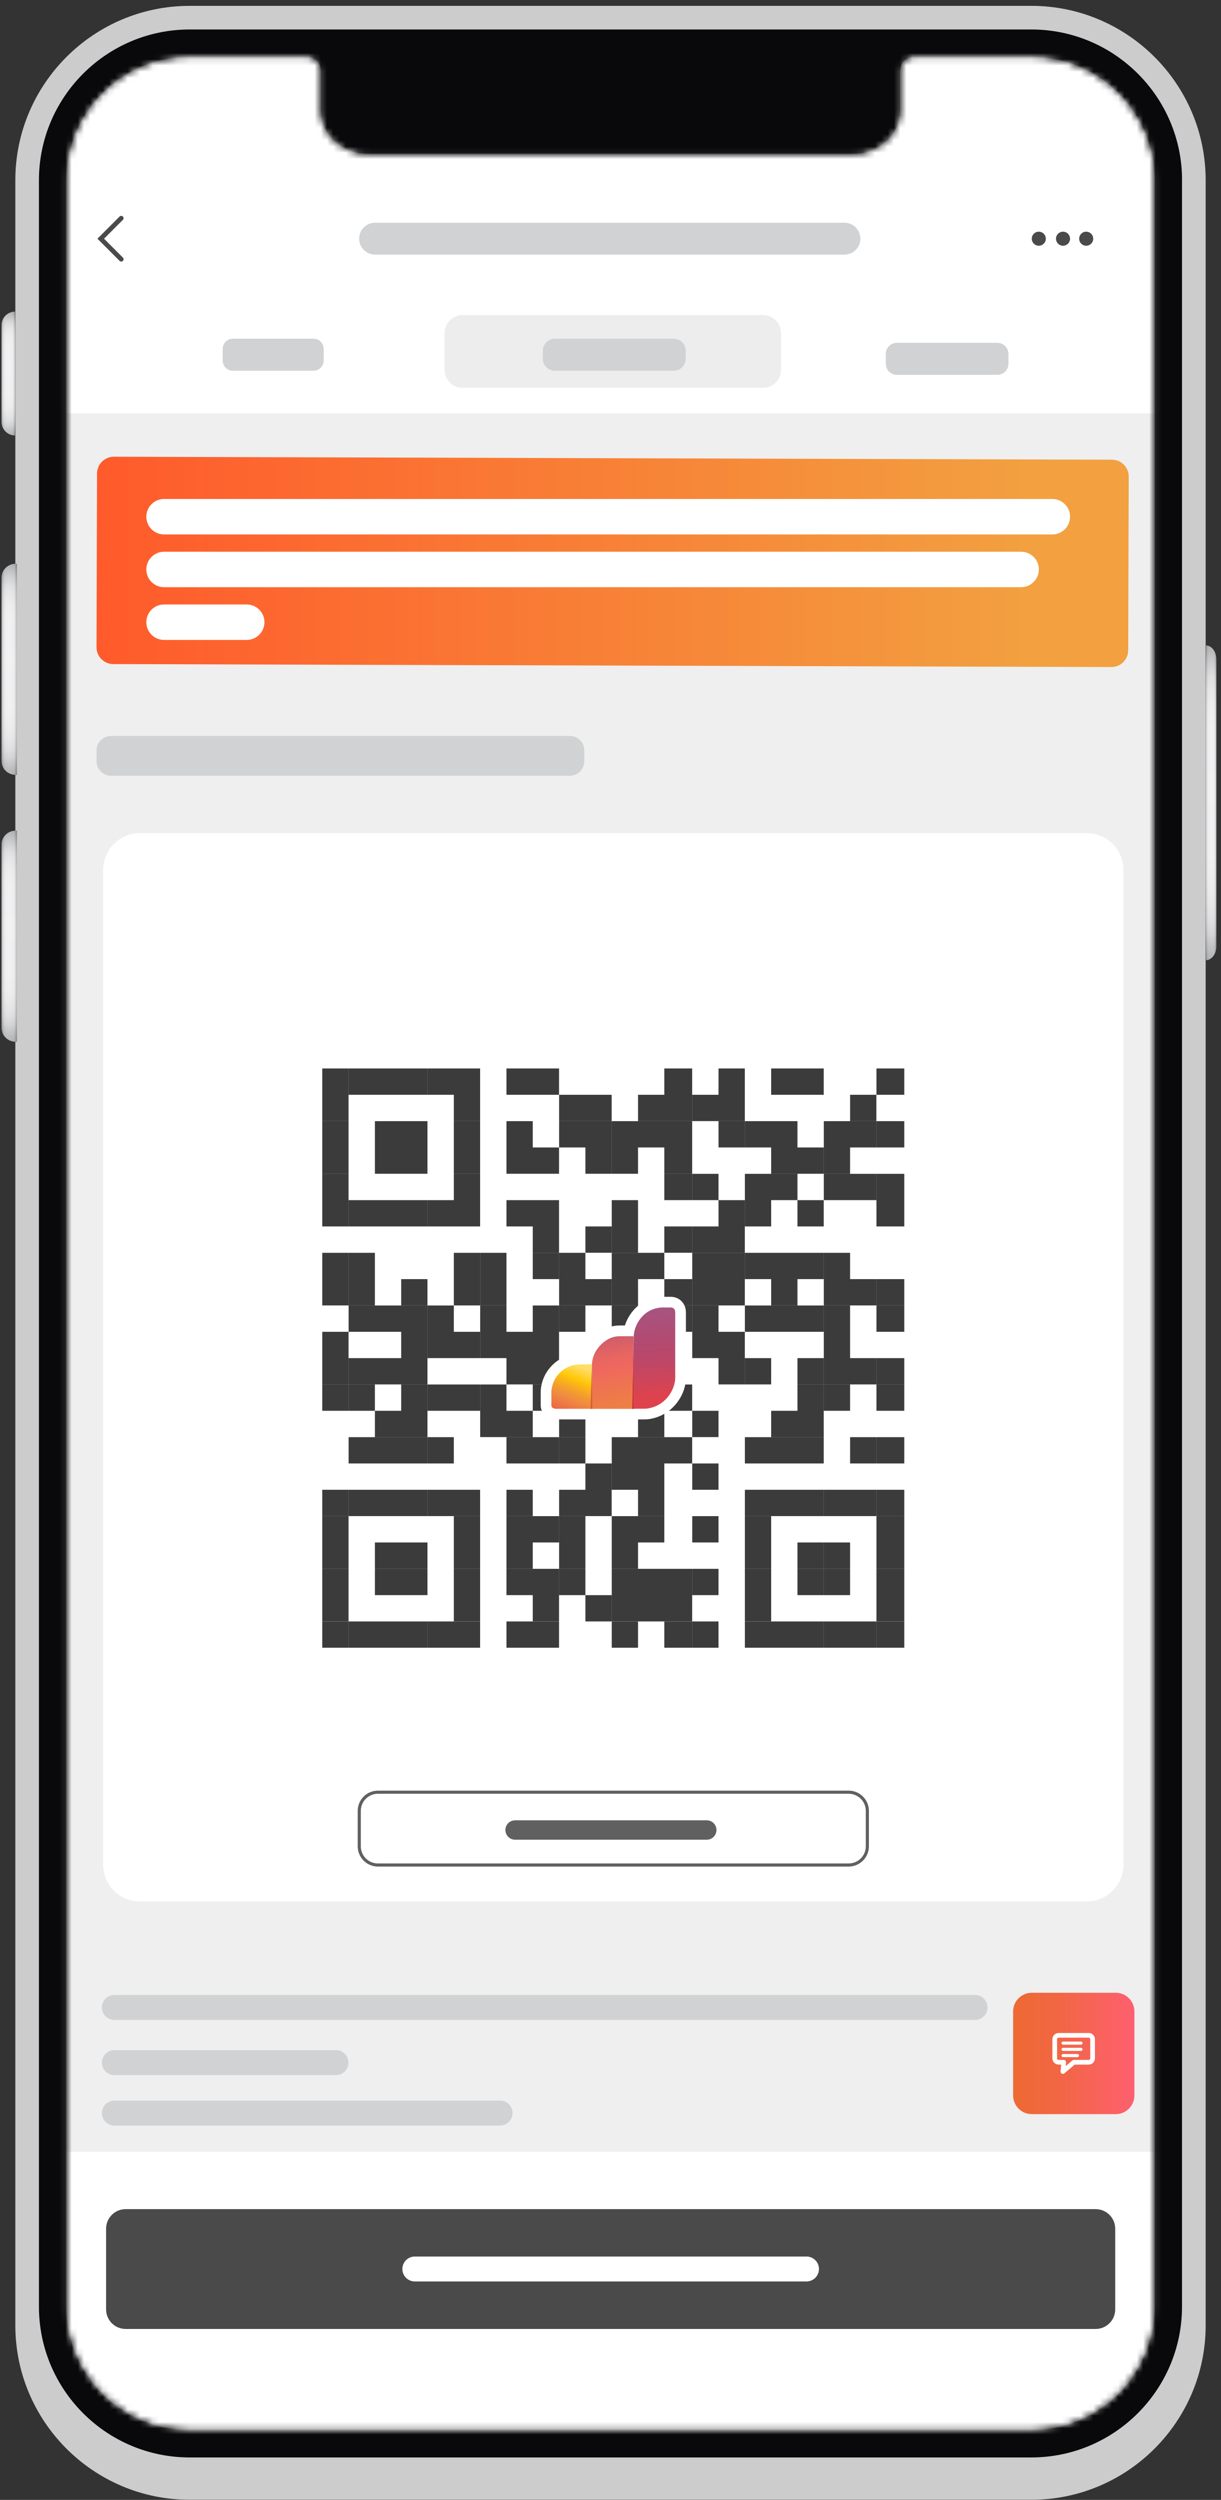 <svg width="196" height="401" viewBox="0 0 196 401" fill="none" xmlns="http://www.w3.org/2000/svg">
<rect x="0" y="0" width="196" height="401" fill="#333333" stroke="none"/>
<g clip-path="url(#clip0_1_1147)">
<g clip-path="url(#clip1_1_1147)">
<g clip-path="url(#clip2_1_1147)">
<path d="M165.56 0.94H30.44C15.01 0.94 2.46 13.49 2.46 28.92V373C2.46 388.43 15.01 400.98 30.44 400.98H165.56C180.99 400.98 193.54 388.43 193.54 373V28.92C193.54 13.49 180.99 0.94 165.56 0.94ZM185.6 373C185.6 384.05 176.61 393.04 165.56 393.04H30.44C19.39 393.04 10.4 384.05 10.4 373V28.92C10.4 17.87 19.39 8.88 30.44 8.88H49.3C50.65 8.88 51.75 9.98 51.75 11.33V17.84C51.75 21.49 55.1 24.46 59.21 24.46H136.79C140.9 24.46 144.25 21.49 144.25 17.84V11.33C144.25 9.98 145.35 8.88 146.7 8.88H165.56C176.61 8.88 185.6 17.87 185.6 28.92V373Z" fill="#CCCCCC"/>
<path d="M114.27 13.49H81.73C80.9 13.49 80.22 14.17 80.22 15C80.22 15.83 80.9 16.51 81.73 16.51H114.27C115.1 16.51 115.78 15.83 115.78 15C115.78 14.17 115.1 13.49 114.27 13.49Z" fill="#444444"/>
<path d="M0.25 52.17V67.68C0.25 68.88 1.22 69.85 2.42 69.85H2.46V49.99H2.42C1.22 49.99 0.25 50.96 0.25 52.16V52.17Z" fill="url(#paint0_linear_1_1147)"/>
<path style="mix-blend-mode:multiply" opacity="0.5" d="M0.25 52.17V67.68C0.25 68.88 1.22 69.85 2.42 69.85H2.46V49.99H2.42C1.22 49.99 0.25 50.96 0.25 52.16V52.17Z" fill="url(#paint1_linear_1_1147)"/>
<path d="M0.25 92.68V122.05C0.25 123.29 1.25 124.29 2.49 124.29H2.7V90.44H2.49C1.25 90.44 0.25 91.44 0.25 92.68Z" fill="url(#paint2_linear_1_1147)"/>
<path style="mix-blend-mode:multiply" opacity="0.5" d="M0.25 92.68V122.05C0.25 123.29 1.25 124.29 2.49 124.29H2.7V90.44H2.49C1.25 90.44 0.25 91.44 0.25 92.68Z" fill="url(#paint3_linear_1_1147)"/>
<path d="M0.25 135.49V164.86C0.25 166.1 1.25 167.1 2.49 167.1H2.7V133.25H2.49C1.25 133.25 0.25 134.25 0.25 135.49Z" fill="url(#paint4_linear_1_1147)"/>
<path style="mix-blend-mode:multiply" opacity="0.5" d="M0.25 135.49V164.86C0.25 166.1 1.25 167.1 2.49 167.1H2.7V133.25H2.49C1.25 133.25 0.25 134.25 0.25 135.49Z" fill="url(#paint5_linear_1_1147)"/>
<path d="M193.53 103.52V154.03C194.48 154.03 195.25 153.04 195.25 151.82V105.73C195.25 104.51 194.48 103.52 193.53 103.52Z" fill="url(#paint6_linear_1_1147)"/>
<path style="mix-blend-mode:multiply" opacity="0.5" d="M193.53 103.52V154.03C194.48 154.03 195.25 153.04 195.25 151.82V105.73C195.25 104.51 194.48 103.52 193.53 103.52Z" fill="url(#paint7_linear_1_1147)"/>
<path d="M189.74 28.92V370C189.74 383.34 178.89 394.19 165.55 394.19H30.44C17.1 394.19 6.25 383.34 6.25 370V28.92C6.25 15.58 17.1 4.73 30.44 4.73H165.56C178.9 4.73 189.75 15.58 189.75 28.92H189.74ZM165.55 9.01H146.69C145.41 9.01 144.37 10.05 144.37 11.33V17.84C144.37 21.56 140.97 24.58 136.78 24.58H59.21C55.02 24.58 51.62 21.56 51.62 17.84V11.33C51.62 10.05 50.58 9.01 49.3 9.01H30.44C19.44 9.01 10.53 17.92 10.53 28.92V370C10.53 381 19.44 389.91 30.44 389.91H165.56C176.56 389.91 185.47 381 185.47 370V28.92C185.47 17.92 176.56 9.01 165.56 9.01H165.55ZM185.59 28.92V370C185.59 381.05 176.6 390.04 165.55 390.04H30.44C19.39 390.04 10.4 381.05 10.4 370V28.92C10.4 17.87 19.39 8.88 30.44 8.88H49.3C50.65 8.88 51.75 9.98 51.75 11.33V17.84C51.75 21.49 55.1 24.46 59.21 24.46H136.79C140.9 24.46 144.25 21.49 144.25 17.84V11.33C144.25 9.98 145.35 8.88 146.7 8.88H165.56C176.61 8.88 185.6 17.87 185.6 28.92H185.59ZM185.34 28.92C185.34 18.01 176.47 9.13 165.55 9.13H146.69C145.48 9.13 144.49 10.12 144.49 11.33V17.84C144.49 21.63 141.03 24.71 136.78 24.71H59.21C54.96 24.71 51.5 21.63 51.5 17.84V11.33C51.5 10.12 50.51 9.13 49.3 9.13H30.44C19.53 9.13 10.65 18.01 10.65 28.92V370C10.65 380.91 19.52 389.79 30.44 389.79H165.55C176.46 389.79 185.34 380.91 185.34 370V28.92Z" fill="#09090C"/>
<mask id="mask0_1_1147" style="mask-type:luminance" maskUnits="userSpaceOnUse" x="10" y="9" width="176" height="381">
<mask id="mask1_1_1147" style="mask-type:luminance" maskUnits="userSpaceOnUse" x="10" y="9" width="176" height="381">
<mask id="mask2_1_1147" style="mask-type:luminance" maskUnits="userSpaceOnUse" x="10" y="9" width="176" height="381">
<path d="M165.56 9H146.7C145.42 9 144.38 10.04 144.38 11.32V17.83C144.38 21.55 140.98 24.57 136.79 24.57H59.21C55.02 24.57 51.62 21.55 51.62 17.83V11.32C51.62 10.04 50.58 9 49.3 9H30.44C19.44 9 10.53 17.91 10.53 28.91V370C10.53 381 19.44 389.91 30.44 389.91H165.56C176.56 389.91 185.47 381 185.47 370V28.92C185.47 17.92 176.56 9.01 165.56 9.01V9Z" fill="white"/>
</mask>
<g mask="url(#mask2_1_1147)">
<path d="M185.59 28.92V370C185.59 381.05 176.6 390.04 165.55 390.04H30.44C19.39 390.04 10.4 381.05 10.4 370V28.92C10.4 17.87 19.39 8.88 30.44 8.88H49.3C50.65 8.88 51.75 9.98 51.75 11.33V17.84C51.75 21.49 55.1 24.46 59.21 24.46H136.79C140.9 24.46 144.25 21.49 144.25 17.84V11.33C144.25 9.98 145.35 8.88 146.7 8.88H165.56C176.61 8.88 185.6 17.87 185.6 28.92H185.59Z" fill="white"/>
</g>
</mask>
<g mask="url(#mask1_1_1147)">
<path d="M185.34 28.92C185.34 18.01 176.47 9.13 165.55 9.13H146.69C145.48 9.13 144.49 10.12 144.49 11.33V17.84C144.49 21.63 141.03 24.71 136.78 24.71H59.21C54.96 24.71 51.5 21.63 51.5 17.84V11.33C51.5 10.12 50.51 9.13 49.3 9.13H30.44C19.53 9.13 10.65 18.01 10.65 28.92V370C10.65 380.91 19.52 389.79 30.44 389.79H165.55C176.46 389.79 185.34 380.91 185.34 370V28.92Z" fill="white"/>
</g>
</mask>
<g mask="url(#mask0_1_1147)">
<path d="M7.88 7.52H189V70.23H7.88V7.52Z" fill="white"/>
<path d="M7.88 66.31H189V372.34H7.88V66.31Z" fill="#EFEFEF"/>
<path d="M178.494 73.739L18.285 73.263C16.794 73.259 15.581 74.464 15.577 75.955L15.494 103.815C15.49 105.306 16.695 106.519 18.186 106.523L178.395 106.998C179.886 107.003 181.099 105.798 181.103 104.306L181.186 76.447C181.19 74.955 179.985 73.743 178.494 73.739Z" fill="url(#paint8_linear_1_1147)"/>
<path d="M168.92 80.04H26.34C24.766 80.04 23.49 81.314 23.49 82.885C23.49 84.456 24.766 85.73 26.34 85.73H168.92C170.494 85.73 171.77 84.456 171.77 82.885C171.77 81.314 170.494 80.04 168.92 80.04Z" fill="white"/>
<path d="M163.91 88.5H26.34C24.766 88.5 23.49 89.774 23.49 91.345C23.49 92.916 24.766 94.19 26.34 94.19H163.91C165.484 94.19 166.76 92.916 166.76 91.345C166.76 89.774 165.484 88.5 163.91 88.5Z" fill="white"/>
<path d="M39.6 96.96H26.34C24.766 96.96 23.49 98.234 23.49 99.805C23.49 101.376 24.766 102.65 26.34 102.65H39.6C41.174 102.65 42.45 101.376 42.45 99.805C42.45 98.234 41.174 96.96 39.6 96.96Z" fill="white"/>
<path d="M160.09 54.99H143.98C142.991 54.99 142.19 55.791 142.19 56.78V58.34C142.19 59.329 142.991 60.13 143.98 60.13H160.09C161.079 60.13 161.88 59.329 161.88 58.34V56.78C161.88 55.791 161.079 54.99 160.09 54.99Z" fill="#D0D2D3"/>
<path d="M122.47 50.53H74.27C72.663 50.53 71.36 51.833 71.36 53.44V59.3C71.36 60.907 72.663 62.21 74.27 62.21H122.47C124.077 62.21 125.38 60.907 125.38 59.3V53.44C125.38 51.833 124.077 50.53 122.47 50.53Z" fill="#EDEDED"/>
<path d="M108.14 54.33H89.07C88.004 54.33 87.14 55.194 87.14 56.26V57.54C87.14 58.606 88.004 59.47 89.07 59.47H108.14C109.206 59.47 110.07 58.606 110.07 57.54V56.26C110.07 55.194 109.206 54.33 108.14 54.33Z" fill="#D0D2D3"/>
<path d="M50.33 54.33H37.38C36.48 54.33 35.75 55.06 35.75 55.96V57.84C35.75 58.74 36.48 59.47 37.38 59.47H50.33C51.23 59.47 51.96 58.74 51.96 57.84V55.96C51.96 55.06 51.23 54.33 50.33 54.33Z" fill="#D0D2D3"/>
<path d="M135.55 35.73H60.21C58.796 35.73 57.65 36.874 57.65 38.285C57.65 39.696 58.796 40.84 60.21 40.84H135.55C136.964 40.84 138.11 39.696 138.11 38.285C138.11 36.874 136.964 35.73 135.55 35.73Z" fill="#D0D2D3"/>
<path d="M19.46 41.58L16.17 38.29L19.46 35" stroke="#4A4A4A" stroke-width="0.75" stroke-miterlimit="10" stroke-linecap="round"/>
<path d="M166.75 39.42C167.374 39.42 167.88 38.914 167.88 38.29C167.88 37.666 167.374 37.16 166.75 37.16C166.126 37.16 165.62 37.666 165.62 38.29C165.62 38.914 166.126 39.42 166.75 39.42Z" fill="#4A4A4A"/>
<path d="M170.64 39.42C171.264 39.42 171.77 38.914 171.77 38.29C171.77 37.666 171.264 37.16 170.64 37.16C170.016 37.16 169.51 37.666 169.51 38.29C169.51 38.914 170.016 39.42 170.64 39.42Z" fill="#4A4A4A"/>
<path d="M174.36 39.42C174.984 39.42 175.49 38.914 175.49 38.29C175.49 37.666 174.984 37.16 174.36 37.16C173.736 37.16 173.23 37.666 173.23 38.29C173.23 38.914 173.736 39.42 174.36 39.42Z" fill="#4A4A4A"/>
<path d="M91.47 118.05H17.82C16.539 118.05 15.5 119.089 15.5 120.37V122.11C15.5 123.391 16.539 124.43 17.82 124.43H91.47C92.751 124.43 93.79 123.391 93.79 122.11V120.37C93.79 119.089 92.751 118.05 91.47 118.05Z" fill="#D0D2D3"/>
<path d="M29.08 260.27H167.25M29.08 267.73H167.25M26.68 275.19H169.98M18.36 322.01H156.52M18.36 330.86H53.93M18.36 338.95H80.28" stroke="#D0D2D3" stroke-width="4" stroke-linecap="round" stroke-linejoin="round"/>
<path d="M174.44 133.64H22.46C19.201 133.64 16.56 136.282 16.56 139.54V299.1C16.56 302.359 19.201 305 22.46 305H174.44C177.698 305 180.34 302.359 180.34 299.1V139.54C180.34 136.282 177.698 133.64 174.44 133.64Z" fill="white"/>
<path d="M145.1 166.2H51.8C49.039 166.2 46.8 168.439 46.8 171.2V264.5C46.8 267.261 49.039 269.5 51.8 269.5H145.1C147.861 269.5 150.1 267.261 150.1 264.5V171.2C150.1 168.439 147.861 166.2 145.1 166.2Z" fill="white"/>
<path d="M55.96 260.09H60.18V264.31H55.96V260.09ZM60.18 260.09H64.4V264.31H60.18V260.09ZM64.4 260.09H68.62V264.31H64.4V260.09ZM68.63 260.09H72.85V264.31H68.63V260.09ZM72.85 260.09H77.07V264.31H72.85V260.09ZM81.3 260.09H85.52V264.31H81.3V260.09ZM85.52 260.09H89.74V264.31H85.52V260.09ZM98.2 260.09H102.42V264.31H98.2V260.09ZM106.64 260.09H111.11V264.31H106.64V260.09ZM111.12 260.09H115.34V264.31H111.12V260.09ZM119.57 260.09H123.79V264.31H119.57V260.09ZM123.79 260.09H128.01V264.31H123.79V260.09ZM128.01 260.09H132.23V264.31H128.01V260.09ZM132.24 260.09H136.46V264.31H132.24V260.09ZM136.46 260.09H140.68V264.31H136.46V260.09ZM140.69 260.09H145.16V264.31H140.69V260.09ZM51.73 260.09H55.95V264.31H51.73V260.09Z" fill="#3B3B3B"/>
<path d="M72.85 255.87H77.07V260.09H72.85V255.87ZM85.52 255.87H89.74V260.09H85.52V255.87ZM93.97 255.87H98.19V260.09H93.97V255.87ZM98.2 255.87H102.42V260.09H98.2V255.87ZM102.42 255.87H106.64V260.09H102.42V255.87ZM106.64 255.87H111.11V260.09H106.64V255.87ZM119.57 255.87H123.79V260.09H119.57V255.87ZM140.69 255.87H145.16V260.09H140.69V255.87ZM51.73 255.87H55.95V260.09H51.73V255.87ZM60.18 251.65H64.4V255.87H60.18V251.65ZM64.4 251.65H68.62V255.87H64.4V251.65ZM72.85 251.65H77.07V255.87H72.85V251.65ZM81.3 251.65H85.52V255.87H81.3V251.65ZM85.52 251.65H89.74V255.87H85.52V251.65ZM89.75 251.65H93.97V255.87H89.75V251.65ZM98.2 251.65H102.42V255.87H98.2V251.65ZM102.42 251.65H106.64V255.87H102.42V251.65ZM106.64 251.65H111.11V255.87H106.64V251.65ZM111.12 251.65H115.34V255.87H111.12V251.65ZM119.57 251.65H123.79V255.87H119.57V251.65ZM128.01 251.65H132.23V255.87H128.01V251.65ZM132.24 251.65H136.46V255.87H132.24V251.65ZM140.69 251.65H145.16V255.87H140.69V251.65ZM51.73 251.65H55.95V255.87H51.73V251.65ZM60.18 247.42H64.4V251.64H60.18V247.42ZM64.4 247.42H68.62V251.64H64.4V247.42ZM72.85 247.42H77.07V251.64H72.85V247.42ZM81.3 247.42H85.52V251.64H81.3V247.42ZM89.75 247.42H93.97V251.64H89.75V247.42ZM98.2 247.42H102.42V251.64H98.2V247.42ZM119.57 247.42H123.79V251.64H119.57V247.42ZM128.01 247.42H132.23V251.64H128.01V247.42ZM132.24 247.42H136.46V251.64H132.24V247.42ZM140.69 247.42H145.16V251.64H140.69V247.42ZM51.73 247.42H55.95V251.64H51.73V247.42ZM72.85 243.2H77.07V247.42H72.85V243.2ZM81.3 243.2H85.52V247.42H81.3V243.2ZM85.52 243.2H89.74V247.42H85.52V243.2ZM89.75 243.2H93.97V247.42H89.75V243.2ZM98.2 243.2H102.42V247.42H98.2V243.2ZM102.42 243.2H106.64V247.42H102.42V243.2ZM111.12 243.2H115.34V247.42H111.12V243.2ZM119.57 243.2H123.79V247.42H119.57V243.2ZM140.69 243.2H145.16V247.42H140.69V243.2ZM51.73 243.2H55.95V247.42H51.73V243.2ZM55.96 238.97H60.18V243.19H55.96V238.97ZM60.18 238.97H64.4V243.19H60.18V238.97ZM64.4 238.97H68.62V243.19H64.4V238.97ZM68.63 238.97H72.85V243.19H68.63V238.97ZM72.85 238.97H77.07V243.19H72.85V238.97ZM81.3 238.97H85.52V243.19H81.3V238.97ZM89.75 238.97H93.97V243.19H89.75V238.97ZM93.97 238.97H98.19V243.19H93.97V238.97ZM102.42 238.97H106.64V243.19H102.42V238.97ZM119.57 238.97H123.79V243.19H119.57V238.97ZM123.79 238.97H128.01V243.19H123.79V238.97ZM128.01 238.97H132.23V243.19H128.01V238.97ZM132.24 238.97H136.46V243.19H132.24V238.97ZM136.46 238.97H140.68V243.19H136.46V238.97ZM140.69 238.97H145.16V243.19H140.69V238.97ZM51.73 238.97H55.95V243.19H51.73V238.97ZM93.97 234.75H98.19V238.97H93.97V234.75ZM98.2 234.75H102.42V238.97H98.2V234.75ZM102.42 234.75H106.64V238.97H102.42V234.75ZM111.12 234.75H115.34V238.97H111.12V234.75ZM55.96 230.53H60.18V234.75H55.96V230.53ZM60.18 230.53H64.4V234.75H60.18V230.53ZM64.4 230.53H68.62V234.75H64.4V230.53ZM68.63 230.53H72.85V234.75H68.63V230.53ZM81.3 230.53H85.52V234.75H81.3V230.53ZM85.52 230.53H89.74V234.75H85.52V230.53ZM89.75 230.53H93.97V234.75H89.75V230.53ZM98.2 230.53H102.42V234.75H98.2V230.53ZM102.42 230.53H106.64V234.75H102.42V230.53ZM106.64 230.53H111.11V234.75H106.64V230.53ZM119.57 230.53H123.79V234.75H119.57V230.53ZM123.79 230.53H128.01V234.75H123.79V230.53ZM128.01 230.53H132.23V234.75H128.01V230.53ZM136.46 230.53H140.68V234.75H136.46V230.53ZM140.69 230.53H145.16V234.75H140.69V230.53ZM60.18 226.3H64.4V230.52H60.18V226.3ZM64.4 226.3H68.62V230.52H64.4V226.3ZM77.08 226.3H81.3V230.52H77.08V226.3ZM81.3 226.3H85.52V230.52H81.3V226.3ZM89.75 226.3H93.97V230.52H89.75V226.3ZM102.42 226.3H106.64V230.52H102.42V226.3ZM111.12 226.3H115.34V230.52H111.12V226.3ZM123.79 226.3H128.01V230.52H123.79V226.3ZM128.01 226.3H132.23V230.52H128.01V226.3ZM55.96 222.08H60.18V226.3H55.96V222.08ZM64.4 222.08H68.62V226.3H64.4V222.08ZM68.63 222.08H72.85V226.3H68.63V222.08ZM72.85 222.08H77.07V226.3H72.85V222.08ZM77.08 222.08H81.3V226.3H77.08V222.08ZM85.52 222.08H89.74V226.3H85.52V222.08ZM89.75 222.08H93.97V226.3H89.75V222.08ZM93.97 222.08H98.19V226.3H93.97V222.08ZM98.2 222.08H102.42V226.3H98.2V222.08ZM102.42 222.08H106.64V226.3H102.42V222.08ZM106.64 222.08H111.11V226.3H106.64V222.08ZM128.01 222.08H132.23V226.3H128.01V222.08ZM132.24 222.08H136.46V226.3H132.24V222.08ZM140.69 222.08H145.16V226.3H140.69V222.08ZM51.73 222.08H55.95V226.3H51.73V222.08ZM55.96 217.85H60.18V222.07H55.96V217.85ZM60.18 217.85H64.4V222.07H60.18V217.85ZM64.4 217.85H68.62V222.07H64.4V217.85ZM81.3 217.85H85.52V222.07H81.3V217.85ZM85.52 217.85H89.74V222.07H85.52V217.85ZM102.42 217.85H106.64V222.07H102.42V217.85ZM115.34 217.85H119.56V222.07H115.34V217.85ZM119.57 217.85H123.79V222.07H119.57V217.85ZM128.01 217.85H132.23V222.07H128.01V217.85ZM132.24 217.85H136.46V222.07H132.24V217.85ZM136.46 217.85H140.68V222.07H136.46V217.85ZM140.69 217.85H145.16V222.07H140.69V217.85ZM51.73 217.85H55.95V222.07H51.73V217.85ZM64.4 213.63H68.62V217.85H64.4V213.63ZM68.63 213.63H72.85V217.85H68.63V213.63ZM72.85 213.63H77.07V217.85H72.85V213.63ZM77.08 213.63H81.3V217.85H77.08V213.63ZM81.3 213.63H85.52V217.85H81.3V213.63ZM85.52 213.63H89.74V217.85H85.52V213.63ZM98.2 213.63H102.42V217.85H98.2V213.63ZM111.12 213.63H115.34V217.85H111.12V213.63ZM115.34 213.63H119.56V217.85H115.34V213.63ZM132.24 213.63H136.46V217.85H132.24V213.63ZM51.73 213.63H55.95V217.85H51.73V213.63ZM55.96 209.41H60.18V213.63H55.96V209.41ZM60.18 209.41H64.4V213.63H60.18V209.41ZM64.4 209.41H68.62V213.63H64.4V209.41ZM68.63 209.41H72.85V213.63H68.63V209.41ZM77.08 209.41H81.3V213.63H77.08V209.41ZM85.52 209.41H89.74V213.63H85.52V209.41ZM89.75 209.41H93.97V213.63H89.75V209.41ZM98.2 209.41H102.42V213.63H98.2V209.41ZM102.42 209.41H106.64V213.63H102.42V209.41ZM106.64 209.41H111.11V213.63H106.64V209.41ZM111.12 209.41H115.34V213.63H111.12V209.41ZM119.57 209.41H123.79V213.63H119.57V209.41ZM123.79 209.41H128.01V213.63H123.79V209.41ZM128.01 209.41H132.23V213.63H128.01V209.41ZM132.24 209.41H136.46V213.63H132.24V209.41ZM140.69 209.41H145.16V213.63H140.69V209.41ZM55.96 205.18H60.18V209.4H55.96V205.18ZM64.4 205.18H68.62V209.4H64.4V205.18ZM72.85 205.18H77.07V209.4H72.85V205.18ZM77.08 205.18H81.3V209.4H77.08V205.18ZM89.75 205.18H93.97V209.4H89.75V205.18ZM93.97 205.18H98.19V209.4H93.97V205.18ZM98.2 205.18H102.42V209.4H98.2V205.18ZM106.64 205.18H111.11V209.4H106.64V205.18ZM111.12 205.18H115.34V209.4H111.12V205.18ZM115.34 205.18H119.56V209.4H115.34V205.18ZM123.79 205.18H128.01V209.4H123.79V205.18ZM132.24 205.18H136.46V209.4H132.24V205.18ZM136.46 205.18H140.68V209.4H136.46V205.18ZM140.69 205.18H145.16V209.4H140.69V205.18ZM51.73 205.18H55.95V209.4H51.73V205.18ZM55.96 200.96H60.18V205.18H55.96V200.96ZM72.85 200.96H77.07V205.18H72.85V200.96ZM77.08 200.96H81.3V205.18H77.08V200.96ZM85.52 200.96H89.74V205.18H85.52V200.96ZM89.75 200.96H93.97V205.18H89.75V200.96ZM98.2 200.96H102.42V205.18H98.2V200.96ZM102.42 200.96H106.64V205.18H102.42V200.96ZM111.12 200.96H115.34V205.18H111.12V200.96ZM115.34 200.96H119.56V205.18H115.34V200.96ZM119.57 200.96H123.79V205.18H119.57V200.96ZM123.79 200.96H128.01V205.18H123.79V200.96ZM128.01 200.96H132.23V205.18H128.01V200.96ZM132.24 200.96H136.46V205.18H132.24V200.96ZM51.73 200.96H55.95V205.18H51.73V200.96ZM85.52 196.73H89.74V200.95H85.52V196.73ZM93.97 196.73H98.19V200.95H93.97V196.73ZM98.2 196.73H102.42V200.95H98.2V196.73ZM106.64 196.73H111.11V200.95H106.64V196.73ZM111.12 196.73H115.34V200.95H111.12V196.73ZM115.34 196.73H119.56V200.95H115.34V196.73ZM55.96 192.51H60.18V196.73H55.96V192.51ZM60.18 192.51H64.4V196.73H60.18V192.51ZM64.4 192.51H68.62V196.73H64.4V192.51ZM68.63 192.51H72.85V196.73H68.63V192.51ZM72.85 192.51H77.07V196.73H72.85V192.51ZM81.3 192.51H85.52V196.73H81.3V192.51ZM85.52 192.51H89.74V196.73H85.52V192.51ZM98.2 192.51H102.42V196.73H98.2V192.51ZM115.34 192.51H119.56V196.73H115.34V192.51ZM119.57 192.51H123.79V196.73H119.57V192.51ZM128.01 192.51H132.23V196.73H128.01V192.51ZM140.69 192.51H145.16V196.73H140.69V192.51ZM51.73 192.51H55.95V196.73H51.73V192.51ZM72.85 188.29H77.07V192.51H72.85V188.29ZM106.64 188.29H111.11V192.51H106.64V188.29ZM111.12 188.29H115.34V192.51H111.12V188.29ZM119.57 188.29H123.79V192.51H119.57V188.29ZM123.79 188.29H128.01V192.51H123.79V188.29ZM132.24 188.29H136.46V192.51H132.24V188.29ZM136.46 188.29H140.68V192.51H136.46V188.29ZM140.69 188.29H145.16V192.51H140.69V188.29ZM51.73 188.29H55.95V192.51H51.73V188.29ZM60.18 184.06H64.4V188.28H60.18V184.06ZM64.4 184.06H68.62V188.28H64.4V184.06ZM72.85 184.06H77.07V188.28H72.85V184.06ZM81.3 184.06H85.52V188.28H81.3V184.06ZM85.52 184.06H89.74V188.28H85.52V184.06ZM93.97 184.06H98.19V188.28H93.97V184.06ZM98.2 184.06H102.42V188.28H98.2V184.06ZM106.64 184.06H111.11V188.28H106.64V184.06ZM123.79 184.06H128.01V188.28H123.79V184.06ZM128.01 184.06H132.23V188.28H128.01V184.06ZM132.24 184.06H136.46V188.28H132.24V184.06ZM51.73 184.06H55.95V188.28H51.73V184.06ZM60.18 179.84H64.4V184.06H60.18V179.84ZM64.4 179.84H68.62V184.06H64.4V179.84ZM72.85 179.84H77.07V184.06H72.85V179.84ZM81.3 179.84H85.52V184.06H81.3V179.84ZM89.75 179.84H93.97V184.06H89.75V179.84ZM93.97 179.84H98.19V184.06H93.97V179.84ZM98.2 179.84H102.42V184.06H98.2V179.84ZM102.42 179.84H106.64V184.06H102.42V179.84ZM106.64 179.84H111.11V184.06H106.64V179.84ZM115.34 179.84H119.56V184.06H115.34V179.84ZM119.57 179.84H123.79V184.06H119.57V179.84ZM123.79 179.84H128.01V184.06H123.79V179.84ZM132.24 179.84H136.46V184.06H132.24V179.84ZM136.46 179.84H140.68V184.06H136.46V179.84ZM140.69 179.84H145.16V184.06H140.69V179.84ZM51.73 179.84H55.95V184.06H51.73V179.84ZM72.85 175.61H77.07V179.83H72.85V175.61ZM89.75 175.61H93.97V179.83H89.75V175.61ZM93.97 175.61H98.19V179.83H93.97V175.61ZM102.42 175.61H106.64V179.83H102.42V175.61ZM106.64 175.61H111.11V179.83H106.64V175.61ZM111.12 175.61H115.34V179.83H111.12V175.61ZM115.34 175.61H119.56V179.83H115.34V175.61ZM136.46 175.61H140.68V179.83H136.46V175.61ZM51.73 175.61H55.95V179.83H51.73V175.61ZM55.96 171.39H60.18V175.61H55.96V171.39ZM60.18 171.39H64.4V175.61H60.18V171.39ZM64.4 171.39H68.62V175.61H64.4V171.39ZM68.63 171.39H72.85V175.61H68.63V171.39ZM72.85 171.39H77.07V175.61H72.85V171.39ZM81.3 171.39H85.52V175.61H81.3V171.39ZM85.52 171.39H89.74V175.61H85.52V171.39ZM106.64 171.39H111.11V175.61H106.64V171.39ZM115.34 171.39H119.56V175.61H115.34V171.39ZM123.79 171.39H128.01V175.61H123.79V171.39ZM128.01 171.39H132.23V175.61H128.01V171.39ZM140.69 171.39H145.16V175.61H140.69V171.39ZM51.73 171.39H55.95V175.61H51.73V171.39Z" fill="#3B3B3B"/>
<path d="M108.39 221.06V210.53C108.39 209.65 107.62 209.73 107.62 209.73H106.42C106.42 209.73 104.63 209.63 103.23 211.03C101.76 212.5 101.73 214.26 101.73 214.26V214.33H99.48C98.61 214.33 97.61 214.59 96.53 215.63C95.17 216.94 95.05 218.4 95.04 218.76V218.84C95.04 218.84 93.26 218.87 92.82 218.87C92.38 218.87 90.91 219.04 89.7 220.37C88.48 221.69 88.51 223.27 88.51 223.27V225.41C88.51 225.96 89.21 225.97 89.21 225.97H103.5C103.97 225.97 105.74 225.78 107.09 224.23C108.44 222.68 108.4 221.05 108.4 221.05L108.39 221.06Z" fill="white" stroke="white" stroke-width="3.43" stroke-linecap="round" stroke-linejoin="round"/>
<path d="M108.39 221.06V210.53C108.39 209.65 107.62 209.73 107.62 209.73H106.42C106.42 209.73 104.63 209.63 103.23 211.03C101.76 212.5 101.73 214.26 101.73 214.26V214.33L101.76 225.97H103.49C103.96 225.97 105.73 225.78 107.08 224.23C108.43 222.68 108.39 221.05 108.39 221.05V221.06Z" fill="url(#paint9_linear_1_1147)"/>
<path d="M92.82 218.88C92.37 218.88 90.91 219.05 89.7 220.38C88.48 221.7 88.51 223.28 88.51 223.28V225.42C88.51 225.97 89.21 225.98 89.21 225.98H94.77L95.04 218.84C95.04 218.84 93.27 218.87 92.82 218.87V218.88Z" fill="url(#paint10_linear_1_1147)"/>
<path d="M101.72 214.34H99.47C98.6 214.34 97.6 214.6 96.52 215.64C95.16 216.95 95.04 218.41 95.03 218.77V219.22L95.09 225.99H101.45L101.71 214.36V214.34H101.72Z" fill="url(#paint11_linear_1_1147)"/>
<path d="M95.09 225.98H95.1L95.04 219.21L95.09 225.98Z" fill="url(#paint12_linear_1_1147)"/>
<path d="M95.09 225.98H95.1L95.04 219.21L95.09 225.98Z" fill="url(#paint13_linear_1_1147)"/>
<path d="M101.72 214.35L101.46 225.98H101.47L101.72 214.35Z" fill="url(#paint14_linear_1_1147)"/>
<path opacity="0.61" d="M101.72 214.35L101.46 225.98H101.47L101.72 214.35Z" fill="#B30D31"/>
<path d="M101.72 214.35L101.47 225.98H101.75L101.72 214.34V214.36V214.35Z" fill="url(#paint15_linear_1_1147)"/>
<path d="M101.72 214.35L101.47 225.98H101.75L101.72 214.34V214.36V214.35Z" fill="url(#paint16_linear_1_1147)"/>
<path opacity="0.61" d="M101.72 214.35L101.47 225.98H101.75L101.72 214.34V214.36V214.35Z" fill="#B30D31"/>
<path d="M95.04 218.84L94.77 225.98H95.09L95.04 219.21V218.84Z" fill="url(#paint17_linear_1_1147)"/>
<path d="M95.04 218.84L94.77 225.98H95.09L95.04 219.21V218.84Z" fill="url(#paint18_linear_1_1147)"/>
<path opacity="0.59" d="M95.04 218.84L94.77 225.98H95.09L95.04 219.21V218.84Z" fill="#C64E28"/>
<path d="M136.23 287.48H60.67C59.013 287.48 57.67 288.823 57.67 290.48V296.16C57.67 297.817 59.013 299.16 60.67 299.16H136.23C137.887 299.16 139.23 297.817 139.23 296.16V290.48C139.23 288.823 137.887 287.48 136.23 287.48Z" stroke="#606060" stroke-width="0.5" stroke-miterlimit="10"/>
<path d="M113.46 291.99H82.68C81.824 291.99 81.13 292.684 81.13 293.54V293.55C81.13 294.406 81.824 295.1 82.68 295.1H113.46C114.316 295.1 115.01 294.406 115.01 293.55V293.54C115.01 292.684 114.316 291.99 113.46 291.99Z" fill="#606060"/>
<path d="M7.88 345.16H189V399.52H7.88V345.16Z" fill="white"/>
<path d="M175.88 354.36H20.17C18.436 354.36 17.03 355.766 17.03 357.5V370.44C17.03 372.174 18.436 373.58 20.17 373.58H175.88C177.614 373.58 179.02 372.174 179.02 370.44V357.5C179.02 355.766 177.614 354.36 175.88 354.36Z" fill="#4A4A4A"/>
<path d="M66.59 363.96H129.46" stroke="white" stroke-width="4" stroke-linecap="round" stroke-linejoin="round"/>
<path d="M182.1 336.12V322.65C182.1 320.993 180.757 319.65 179.1 319.65H165.63C163.973 319.65 162.63 320.993 162.63 322.65V336.12C162.63 337.777 163.973 339.12 165.63 339.12H179.1C180.757 339.12 182.1 337.777 182.1 336.12Z" fill="url(#paint19_linear_1_1147)"/>
<path d="M174.77 326.48H169.94C169.59 326.48 169.31 326.76 169.31 327.11V330.17C169.31 330.52 169.59 330.8 169.94 330.8H170.75L170.62 332.29L172.38 330.8H174.76C175.11 330.8 175.39 330.52 175.39 330.17V327.11C175.39 326.76 175.11 326.48 174.76 326.48H174.77Z" stroke="white" stroke-width="0.75" stroke-linecap="round" stroke-linejoin="round"/>
<path d="M170.65 327.73H173.52M170.65 328.73H173.52M170.65 329.73H172.96" stroke="white" stroke-width="0.5" stroke-linecap="round" stroke-linejoin="round"/>
</g>
</g>
</g>
</g>
<defs>
<linearGradient id="paint0_linear_1_1147" x1="1.36" y1="69.85" x2="1.36" y2="49.99" gradientUnits="userSpaceOnUse">
<stop stop-color="#6D6F71"/>
<stop offset="0.01" stop-color="#7B7D7F"/>
<stop offset="0.05" stop-color="#9B9C9E"/>
<stop offset="0.08" stop-color="#B6B7B8"/>
<stop offset="0.12" stop-color="#CCCDCE"/>
<stop offset="0.17" stop-color="#DDDDDE"/>
<stop offset="0.23" stop-color="#E9E9EA"/>
<stop offset="0.32" stop-color="#F0F0F1"/>
<stop offset="0.55" stop-color="#F2F2F3"/>
<stop offset="0.74" stop-color="#F0F0F1"/>
<stop offset="0.81" stop-color="#E9E9EA"/>
<stop offset="0.86" stop-color="#DDDDDE"/>
<stop offset="0.9" stop-color="#CCCDCE"/>
<stop offset="0.93" stop-color="#B6B7B8"/>
<stop offset="0.96" stop-color="#9B9C9E"/>
<stop offset="0.99" stop-color="#7B7D7F"/>
<stop offset="1" stop-color="#6D6F71"/>
</linearGradient>
<linearGradient id="paint1_linear_1_1147" x1="0.25" y1="59.92" x2="2.46" y2="59.92" gradientUnits="userSpaceOnUse">
<stop stop-color="#6D6F71"/>
<stop offset="0.01" stop-color="#7B7D7F"/>
<stop offset="0.05" stop-color="#9B9C9E"/>
<stop offset="0.08" stop-color="#B6B7B8"/>
<stop offset="0.12" stop-color="#CCCDCE"/>
<stop offset="0.17" stop-color="#DDDDDE"/>
<stop offset="0.23" stop-color="#E9E9EA"/>
<stop offset="0.32" stop-color="#F0F0F1"/>
<stop offset="0.55" stop-color="#F2F2F3"/>
<stop offset="0.74" stop-color="#F0F0F1"/>
<stop offset="0.81" stop-color="#E9E9EA"/>
<stop offset="0.86" stop-color="#DDDDDE"/>
<stop offset="0.9" stop-color="#CCCDCE"/>
<stop offset="0.93" stop-color="#B6B7B8"/>
<stop offset="0.96" stop-color="#9B9C9E"/>
<stop offset="0.99" stop-color="#7B7D7F"/>
<stop offset="1" stop-color="#6D6F71"/>
</linearGradient>
<linearGradient id="paint2_linear_1_1147" x1="1.48" y1="124.29" x2="1.48" y2="90.44" gradientUnits="userSpaceOnUse">
<stop stop-color="#6D6F71"/>
<stop offset="0.01" stop-color="#7B7D7F"/>
<stop offset="0.05" stop-color="#9B9C9E"/>
<stop offset="0.08" stop-color="#B6B7B8"/>
<stop offset="0.12" stop-color="#CCCDCE"/>
<stop offset="0.17" stop-color="#DDDDDE"/>
<stop offset="0.23" stop-color="#E9E9EA"/>
<stop offset="0.32" stop-color="#F0F0F1"/>
<stop offset="0.55" stop-color="#F2F2F3"/>
<stop offset="0.74" stop-color="#F0F0F1"/>
<stop offset="0.81" stop-color="#E9E9EA"/>
<stop offset="0.86" stop-color="#DDDDDE"/>
<stop offset="0.9" stop-color="#CCCDCE"/>
<stop offset="0.93" stop-color="#B6B7B8"/>
<stop offset="0.96" stop-color="#9B9C9E"/>
<stop offset="0.99" stop-color="#7B7D7F"/>
<stop offset="1" stop-color="#6D6F71"/>
</linearGradient>
<linearGradient id="paint3_linear_1_1147" x1="0.25" y1="107.37" x2="2.7" y2="107.37" gradientUnits="userSpaceOnUse">
<stop stop-color="#6D6F71"/>
<stop offset="0.01" stop-color="#7B7D7F"/>
<stop offset="0.05" stop-color="#9B9C9E"/>
<stop offset="0.08" stop-color="#B6B7B8"/>
<stop offset="0.12" stop-color="#CCCDCE"/>
<stop offset="0.17" stop-color="#DDDDDE"/>
<stop offset="0.23" stop-color="#E9E9EA"/>
<stop offset="0.32" stop-color="#F0F0F1"/>
<stop offset="0.55" stop-color="#F2F2F3"/>
<stop offset="0.74" stop-color="#F0F0F1"/>
<stop offset="0.81" stop-color="#E9E9EA"/>
<stop offset="0.86" stop-color="#DDDDDE"/>
<stop offset="0.9" stop-color="#CCCDCE"/>
<stop offset="0.93" stop-color="#B6B7B8"/>
<stop offset="0.96" stop-color="#9B9C9E"/>
<stop offset="0.99" stop-color="#7B7D7F"/>
<stop offset="1" stop-color="#6D6F71"/>
</linearGradient>
<linearGradient id="paint4_linear_1_1147" x1="1.48" y1="167.1" x2="1.48" y2="133.25" gradientUnits="userSpaceOnUse">
<stop stop-color="#6D6F71"/>
<stop offset="0.01" stop-color="#7B7D7F"/>
<stop offset="0.05" stop-color="#9B9C9E"/>
<stop offset="0.08" stop-color="#B6B7B8"/>
<stop offset="0.12" stop-color="#CCCDCE"/>
<stop offset="0.17" stop-color="#DDDDDE"/>
<stop offset="0.23" stop-color="#E9E9EA"/>
<stop offset="0.32" stop-color="#F0F0F1"/>
<stop offset="0.55" stop-color="#F2F2F3"/>
<stop offset="0.74" stop-color="#F0F0F1"/>
<stop offset="0.81" stop-color="#E9E9EA"/>
<stop offset="0.86" stop-color="#DDDDDE"/>
<stop offset="0.9" stop-color="#CCCDCE"/>
<stop offset="0.93" stop-color="#B6B7B8"/>
<stop offset="0.96" stop-color="#9B9C9E"/>
<stop offset="0.99" stop-color="#7B7D7F"/>
<stop offset="1" stop-color="#6D6F71"/>
</linearGradient>
<linearGradient id="paint5_linear_1_1147" x1="0.25" y1="150.18" x2="2.7" y2="150.18" gradientUnits="userSpaceOnUse">
<stop stop-color="#6D6F71"/>
<stop offset="0.01" stop-color="#7B7D7F"/>
<stop offset="0.05" stop-color="#9B9C9E"/>
<stop offset="0.08" stop-color="#B6B7B8"/>
<stop offset="0.12" stop-color="#CCCDCE"/>
<stop offset="0.17" stop-color="#DDDDDE"/>
<stop offset="0.23" stop-color="#E9E9EA"/>
<stop offset="0.32" stop-color="#F0F0F1"/>
<stop offset="0.55" stop-color="#F2F2F3"/>
<stop offset="0.74" stop-color="#F0F0F1"/>
<stop offset="0.81" stop-color="#E9E9EA"/>
<stop offset="0.86" stop-color="#DDDDDE"/>
<stop offset="0.9" stop-color="#CCCDCE"/>
<stop offset="0.93" stop-color="#B6B7B8"/>
<stop offset="0.96" stop-color="#9B9C9E"/>
<stop offset="0.99" stop-color="#7B7D7F"/>
<stop offset="1" stop-color="#6D6F71"/>
</linearGradient>
<linearGradient id="paint6_linear_1_1147" x1="194.39" y1="154.03" x2="194.39" y2="103.52" gradientUnits="userSpaceOnUse">
<stop stop-color="#6D6F71"/>
<stop offset="0.01" stop-color="#7B7D7F"/>
<stop offset="0.05" stop-color="#9B9C9E"/>
<stop offset="0.08" stop-color="#B6B7B8"/>
<stop offset="0.12" stop-color="#CCCDCE"/>
<stop offset="0.17" stop-color="#DDDDDE"/>
<stop offset="0.23" stop-color="#E9E9EA"/>
<stop offset="0.32" stop-color="#F0F0F1"/>
<stop offset="0.55" stop-color="#F2F2F3"/>
<stop offset="0.74" stop-color="#F0F0F1"/>
<stop offset="0.81" stop-color="#E9E9EA"/>
<stop offset="0.86" stop-color="#DDDDDE"/>
<stop offset="0.9" stop-color="#CCCDCE"/>
<stop offset="0.93" stop-color="#B6B7B8"/>
<stop offset="0.96" stop-color="#9B9C9E"/>
<stop offset="0.99" stop-color="#7B7D7F"/>
<stop offset="1" stop-color="#6D6F71"/>
</linearGradient>
<linearGradient id="paint7_linear_1_1147" x1="193.53" y1="128.77" x2="195.25" y2="128.77" gradientUnits="userSpaceOnUse">
<stop stop-color="#6D6F71"/>
<stop offset="0.01" stop-color="#7B7D7F"/>
<stop offset="0.05" stop-color="#9B9C9E"/>
<stop offset="0.08" stop-color="#B6B7B8"/>
<stop offset="0.12" stop-color="#CCCDCE"/>
<stop offset="0.17" stop-color="#DDDDDE"/>
<stop offset="0.23" stop-color="#E9E9EA"/>
<stop offset="0.32" stop-color="#F0F0F1"/>
<stop offset="0.55" stop-color="#F2F2F3"/>
<stop offset="0.74" stop-color="#F0F0F1"/>
<stop offset="0.81" stop-color="#E9E9EA"/>
<stop offset="0.86" stop-color="#DDDDDE"/>
<stop offset="0.9" stop-color="#CCCDCE"/>
<stop offset="0.93" stop-color="#B6B7B8"/>
<stop offset="0.96" stop-color="#9B9C9E"/>
<stop offset="0.99" stop-color="#7B7D7F"/>
<stop offset="1" stop-color="#6D6F71"/>
</linearGradient>
<linearGradient id="paint8_linear_1_1147" x1="15.476" y1="89.901" x2="181.176" y2="89.93" gradientUnits="userSpaceOnUse">
<stop stop-color="#FF5A2B"/>
<stop offset="0.9" stop-color="#F2A040"/>
</linearGradient>
<linearGradient id="paint9_linear_1_1147" x1="104.54" y1="208.81" x2="105.47" y2="225.32" gradientUnits="userSpaceOnUse">
<stop offset="0.02" stop-color="#A55582"/>
<stop offset="0.42" stop-color="#B4496F"/>
<stop offset="0.57" stop-color="#BC4768"/>
<stop offset="0.82" stop-color="#D44455"/>
<stop offset="0.91" stop-color="#DE434D"/>
</linearGradient>
<linearGradient id="paint10_linear_1_1147" x1="93.52" y1="219.46" x2="87.7" y2="234.34" gradientUnits="userSpaceOnUse">
<stop stop-color="#FFDE65"/>
<stop offset="0.02" stop-color="#FFD954"/>
<stop offset="0.13" stop-color="#FFC706"/>
<stop offset="0.14" stop-color="#FDC10B"/>
<stop offset="0.26" stop-color="#F39B30"/>
<stop offset="0.32" stop-color="#F08D3F"/>
<stop offset="0.47" stop-color="#EB6948"/>
</linearGradient>
<linearGradient id="paint11_linear_1_1147" x1="97.32" y1="214.3" x2="99.71" y2="227.09" gradientUnits="userSpaceOnUse">
<stop offset="0.02" stop-color="#CD5C6C"/>
<stop offset="0.09" stop-color="#D65F68"/>
<stop offset="0.27" stop-color="#E86561"/>
<stop offset="0.4" stop-color="#EF685F"/>
<stop offset="0.65" stop-color="#EE754F"/>
<stop offset="0.96" stop-color="#EE8241"/>
</linearGradient>
<linearGradient id="paint12_linear_1_1147" x1="95.93" y1="220.4" x2="90.11" y2="235.28" gradientUnits="userSpaceOnUse">
<stop stop-color="#FFDE65"/>
<stop offset="0.02" stop-color="#FFD954"/>
<stop offset="0.13" stop-color="#FFC706"/>
<stop offset="0.14" stop-color="#FDC10B"/>
<stop offset="0.26" stop-color="#F39B30"/>
<stop offset="0.32" stop-color="#F08D3F"/>
<stop offset="0.47" stop-color="#EB6948"/>
</linearGradient>
<linearGradient id="paint13_linear_1_1147" x1="93.65" y1="214.99" x2="96.04" y2="227.77" gradientUnits="userSpaceOnUse">
<stop offset="0.02" stop-color="#CD5C6C"/>
<stop offset="0.09" stop-color="#D65F68"/>
<stop offset="0.27" stop-color="#E86561"/>
<stop offset="0.4" stop-color="#EF685F"/>
<stop offset="0.65" stop-color="#EE754F"/>
<stop offset="0.96" stop-color="#EE8241"/>
</linearGradient>
<linearGradient id="paint14_linear_1_1147" x1="100.39" y1="213.73" x2="102.78" y2="226.51" gradientUnits="userSpaceOnUse">
<stop offset="0.02" stop-color="#CD5C6C"/>
<stop offset="0.09" stop-color="#D65F68"/>
<stop offset="0.27" stop-color="#E86561"/>
<stop offset="0.4" stop-color="#EF685F"/>
<stop offset="0.65" stop-color="#EE754F"/>
<stop offset="0.96" stop-color="#EE8241"/>
</linearGradient>
<linearGradient id="paint15_linear_1_1147" x1="100.97" y1="209.01" x2="101.9" y2="225.52" gradientUnits="userSpaceOnUse">
<stop offset="0.02" stop-color="#A55582"/>
<stop offset="0.42" stop-color="#B4496F"/>
<stop offset="0.57" stop-color="#BC4768"/>
<stop offset="0.82" stop-color="#D44455"/>
<stop offset="0.91" stop-color="#DE434D"/>
</linearGradient>
<linearGradient id="paint16_linear_1_1147" x1="100.39" y1="213.73" x2="102.78" y2="226.51" gradientUnits="userSpaceOnUse">
<stop offset="0.02" stop-color="#CD5C6C"/>
<stop offset="0.09" stop-color="#D65F68"/>
<stop offset="0.27" stop-color="#E86561"/>
<stop offset="0.4" stop-color="#EF685F"/>
<stop offset="0.65" stop-color="#EE754F"/>
<stop offset="0.96" stop-color="#EE8241"/>
</linearGradient>
<linearGradient id="paint17_linear_1_1147" x1="95.86" y1="220.37" x2="90.05" y2="235.26" gradientUnits="userSpaceOnUse">
<stop stop-color="#FFDE65"/>
<stop offset="0.02" stop-color="#FFD954"/>
<stop offset="0.13" stop-color="#FFC706"/>
<stop offset="0.14" stop-color="#FDC10B"/>
<stop offset="0.26" stop-color="#F39B30"/>
<stop offset="0.32" stop-color="#F08D3F"/>
<stop offset="0.47" stop-color="#EB6948"/>
</linearGradient>
<linearGradient id="paint18_linear_1_1147" x1="93.52" y1="215.01" x2="95.91" y2="227.8" gradientUnits="userSpaceOnUse">
<stop offset="0.02" stop-color="#CD5C6C"/>
<stop offset="0.09" stop-color="#D65F68"/>
<stop offset="0.27" stop-color="#E86561"/>
<stop offset="0.4" stop-color="#EF685F"/>
<stop offset="0.65" stop-color="#EE754F"/>
<stop offset="0.96" stop-color="#EE8241"/>
</linearGradient>
<linearGradient id="paint19_linear_1_1147" x1="163.37" y1="329.39" x2="181.49" y2="329.39" gradientUnits="userSpaceOnUse">
<stop stop-color="#EE6934"/>
<stop offset="0.39" stop-color="#F26646"/>
<stop offset="1" stop-color="#FD606D"/>
</linearGradient>
<clipPath id="clip0_1_1147">
<rect width="195" height="400" fill="white" transform="translate(0.25 0.94)"/>
</clipPath>
<clipPath id="clip1_1_1147">
<rect width="195" height="400" fill="white" transform="translate(0.25 0.94)"/>
</clipPath>
<clipPath id="clip2_1_1147">
<rect width="195" height="400" fill="white" transform="translate(0.25 0.94)"/>
</clipPath>
</defs>
</svg>
